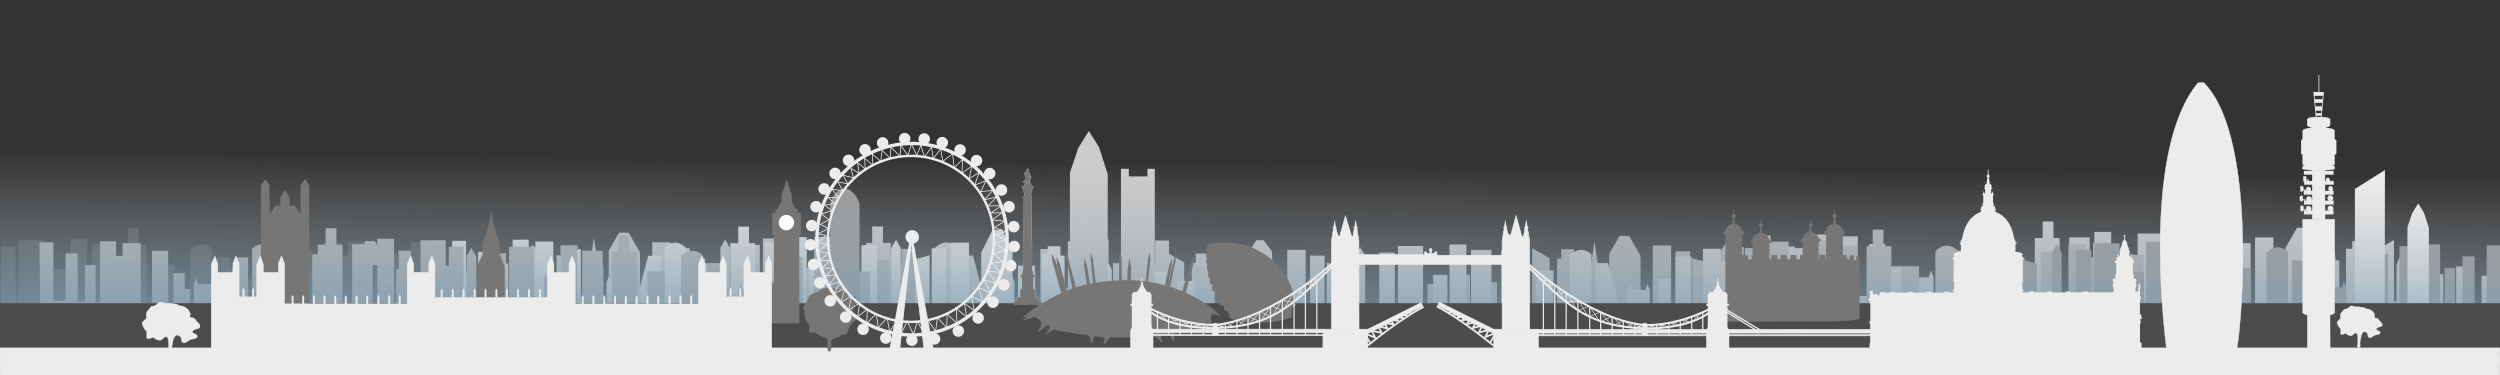 <?xml version="1.0" encoding="utf-8"?>
<svg version="1.0" viewBox="0 0 1000 150" xmlns="http://www.w3.org/2000/svg">
  <rect x="0" y="0" width="1000" height="150" fill="#333333" stroke="none"/>
  <defs>
    <linearGradient id="b" x1="-1341.4" x2="-1340" y1="1057.3" y2="919.76" gradientTransform="translate(1307.6 -473.68) scale(.586)" gradientUnits="userSpaceOnUse">
      <stop offset="0" style="stop-color:#6c94b1"/>
      <stop offset="1" style="stop-color:#b3b3b3;stop-opacity:0"/>
    </linearGradient>
    <filter id="a" width="1.582" height="1.582" x="-.291" y="-.291" color-interpolation-filters="sRGB">
      <feGaussianBlur stdDeviation="12.727"/>
    </filter>
  </defs>
  <!-- <path d="M-1802 683.59a52.5 52.5 0 1 1-105 0 52.5 52.5 0 1 1 105 0z" style="filter:url(#a);fill:#fee872" transform="translate(2433.2 -600.77)"/> -->
  <path d="m999.62 127.09-.147-16.781h-6.842v15.966h-3.733v-19.699h-6.428v14.722h-5.183v-11.612h-5.599v10.99h-5.184v-14.722s-4.354-11.612-7.88 0v14.722h-1.036V96.001l-6.973 4.026v21.997h-2.98v-21.876h-1.659v-3.733h-5.08v3.11h-2.488v21.98h-2.696V104.19l-1.451-.104-1.555-10.886-1.66 10.99h-2.073v17.314l-2.177-.207V98.282l-4.172-7.227-3.811.073-4.54 7.864v22.928h-4.895V94.964h-7.36v26.852h-1.763V97.245h-5.806v23.535h-.83v-20.735l-5.444 1.459v19.38h-6.064V97.142l-1.91-3.309-1.985 3.438v23.301h-5.643v-24.57h-6.22v24.156h-1.245V93.41h-10.056v26.23h-4.043v-14.722h-5.702v13.996h-.83V92.786h-6.739v26.334h-1.866V94.963h-8.19v24.571h-3.836V95.191h-2.44v-6.598h-4.326v6.598h-3.152v24.486h-4.105v-16.422h-6.965v16.495h-6.524V97.244s-3.813-4.692-8.651-.513c.073 2.273 0 23.24 0 23.24h-1.613v-19.722h-4.985l-5.038 18.802h-2.586v-8.098l-1.1-2.713-.953 2.713h-5.425l-.623-2.465-.962 2.455v8.037h-3.657v-12.426h-4.545v12.17h-2.09V97.611h-6.45v20.82h-4.546V94.532h-7.184v5.132h-2.64v-5.865h-6.45v24.486h-1.76V103.33h-4.252v14.515h-2.933V98.638h-4.838v18.914h-4.839V94.24h-5.571l.293 32.697 296.68.153z" style="fill-rule:evenodd;fill:#ccc"/>
  <path d="m570.86 130.35.147-16.781h6.842v15.966h3.733v-19.699h6.428v14.722h5.184v-11.612h5.598v10.99h5.184v-14.722s4.354-11.612 7.88 0v14.722h1.036V99.261l6.973 4.026v21.997h2.98v-21.876h1.659v-3.733h5.08v3.11h2.488v21.98h2.696V107.45l1.451-.103 1.555-10.886 1.66 10.99h2.073v17.314l2.177-.208v-23.016l4.172-7.226 3.811.073 4.54 7.864v22.928h4.895V98.224h7.36v26.852h1.763v-24.571h5.806v23.535h.83v-20.735l5.444 1.459v19.38h6.064v-23.742l1.91-3.309 1.985 3.438v23.301h5.643v-24.57h6.22v24.156h1.245V96.67h10.056v26.23h4.043v-14.722h5.702v13.996h.83V96.046h6.739v26.334h1.866V98.223h8.19v24.571h3.837V98.451h2.44v-6.598h4.325v6.598h3.152v24.486h4.105v-16.422h6.965v16.495h6.524v-22.506s3.813-4.692 8.651-.513c-.073 2.273 0 23.24 0 23.24h1.613v-19.722h4.985l5.038 18.802h2.586v-8.098l1.1-2.713.953 2.713h5.425l.623-2.465.962 2.455v8.037h3.657v-12.426h4.545v12.17h2.09v-21.113h6.45v20.82h4.546V97.792h7.184v5.132h2.64v-5.865h6.45v24.486h1.76V106.59h4.252v14.516h2.933v-19.207h4.838v18.914h4.839V97.5h5.571l-.293 32.697-296.68.153z" style="fill-rule:evenodd;fill:#b3b3b3"/>
  <path d="m424.66 132.09.147-16.781h6.842v15.966h3.733v-19.699h6.428v14.722h5.183v-11.612h5.599v10.99h5.184v-14.722s4.354-11.612 7.88 0v14.722h1.036v-24.675l6.973 4.026v21.997h2.98v-21.876h1.659v-3.733h5.08v3.11h2.488v21.98h2.696V109.19l1.451-.104 1.556-10.886 1.658 10.99h2.074v17.314l2.177-.207 2.25-25.83 2.86-4.413 2.873.073 3.29 4.364 1.25 26.428h4.895V99.964h7.36v26.852h1.763v-24.571h5.806v23.535h.83v-20.735l5.444 1.459v19.38h6.064v-23.742l1.91-3.309 1.985 3.438v23.301h5.643v-24.571h6.22v24.157h1.245V98.409h10.057v26.23h4.043v-14.722h5.702v13.996h.83V97.786h6.739v26.334h1.866V99.963h8.19v24.571h3.836v-24.343h2.44v-6.598h4.325v6.598h3.153v24.486h4.105v-16.422h6.965v16.495h6.524v-22.506s3.813-4.692 8.651-.513c-.073 2.272 0 23.239 0 23.239h1.613v-19.72h4.985l5.038 18.802h2.586v-8.099l1.1-2.712.953 2.712h5.425l.623-2.465.962 2.456v8.037h3.657v-12.426h4.545v12.17h2.09v-21.113h6.45v20.82h4.546V99.533h7.184v5.132h2.64V98.8h6.45v24.486h1.76V108.33h4.252v14.515h2.933v-19.207h4.838v18.914h4.839V99.24h5.571l-.293 32.696-296.68.153z" style="fill-rule:evenodd;fill:#ccc"/>
  <path d="m170.65 129.07.147-16.781h6.843v15.966h3.732v-19.699h6.428v14.722h5.184v-11.612h5.598v10.99h5.184v-14.722s4.355-11.612 7.88 0v14.722h1.036V97.981l6.973 4.026v21.997h2.98v-21.876h1.659v-3.733h5.08v3.11h2.488v21.98h2.696V106.17l1.451-.104 1.556-10.886 1.659 10.99h2.073v17.314l2.177-.207v-23.016l4.173-7.227 3.81.073 4.54 7.864V123.9h4.895V96.944h7.36v26.852h1.763v-24.57h5.806v23.534h.83v-20.735l5.444 1.46v19.38h6.064V99.121l1.91-3.308 1.985 3.438v23.3h5.643v-24.57h6.22v24.157h1.245v-26.75h10.057v26.23h4.043v-14.721h5.703v13.996h.829V94.767h6.739V121.1h1.866V96.944h8.19v24.57h3.837V97.173h2.44v-6.598h4.325v6.598h3.152v24.486h4.105v-16.422h6.965v16.495h6.525V99.225s3.812-4.692 8.65-.514c-.073 2.273 0 23.24 0 23.24h1.613v-19.722h4.985l5.038 18.802h2.586v-8.098l1.1-2.713.953 2.713h5.425l.623-2.465.962 2.456v8.036h3.657v-12.426h4.545v12.17h2.09V99.591h6.45v20.82h4.546V96.512h7.184v5.132h2.64v-5.865h6.45v24.486h1.76V105.31h4.252v14.515h2.933v-19.207h4.838v18.914h4.839V96.22h5.571l-.293 32.696-296.68.153z" style="fill-rule:evenodd;fill:#ccc"/>
  <path d="m477.83 129.17-.147-16.781h-6.842v15.966h-3.733v-19.699h-6.428v14.722h-5.183v-11.612h-5.6v10.99h-5.183v-14.722s-4.354-11.612-7.88 0v14.722h-1.036V98.081l-6.973 4.026v21.997h-2.98v-21.876h-1.659v-3.733h-5.08v3.11h-2.488v21.98h-2.696V106.27l-1.451-.104-1.555-10.886-1.66 10.99h-2.073v17.314l-2.177-.207v-23.016l-4.172-8.47-3.811.073-4.54 9.107V124h-4.895V97.044h-7.36v26.852h-1.763V99.325h-5.806v23.535h-.83v-20.735l-5.444 1.459v19.38h-6.064V99.222l-1.91-3.308-1.985 3.437v23.301h-5.643v-24.57h-6.22v24.156h-1.245V95.49h-10.057v26.23h-4.043v-14.722h-5.702v13.996h-.83V94.866h-6.739V121.2h-1.866V97.043h-8.19v24.571h-3.836V97.271h-2.44v-6.598h-4.325v6.598h-3.153v24.486h-4.105v-16.422h-6.965v16.495h-6.524V99.324s-3.812-4.691-8.65-.513c.072 2.273 0 23.24 0 23.24h-1.614v-19.722h-4.985l-5.038 18.802h-2.586v-8.098l-1.1-2.713-.953 2.713h-5.425l-.623-2.465-.962 2.456v8.036h-3.657v-12.426h-4.545v12.17h-2.09V99.691h-6.45v20.82h-4.546V96.612h-7.184v5.132h-2.64v-5.865h-6.45v24.486h-1.76V105.41h-4.252v14.516H196.1V100.72h-4.838v18.914h-4.839V96.32h-5.571l.293 32.697 296.68.153z" style="fill-rule:evenodd;fill:#e6e6e6"/>
  <path d="m69.126 132.4.147-16.781h6.842v15.966h3.733v-19.699h6.428v14.722h5.183v-11.612h5.599v10.99h5.184v-14.722s4.354-11.612 7.88 0v14.722h1.036v-24.675l6.973 4.026v21.997h2.98v-21.876h1.659v-3.733h5.08v3.11h2.488v21.98h2.696V109.5l1.451-.104 1.555-10.886 1.66 10.99h2.073v17.314l2.177-.207v-23.016l4.172-7.227 3.811.073 4.54 7.864v22.928h4.895v-26.956h7.36v26.852h1.763v-24.57h5.806v23.534h.83v-20.735l5.444 1.459v19.38h6.064v-23.742l1.91-3.308 1.985 3.438v23.3h5.643v-24.57h6.22v24.157h1.245v-26.75h10.057v26.23h4.043v-14.721h5.702v13.996h.83V98.097h6.739v26.334h1.866v-24.157h8.19v24.57h3.836v-24.342h2.44v-6.598h4.325v6.598h3.153v24.486h4.105v-16.422h6.965v16.495h6.524v-22.506s3.812-4.692 8.651-.514c-.074 2.273 0 23.24 0 23.24h1.613v-19.722h4.985l5.038 18.802h2.586v-8.098l1.1-2.713.953 2.713h5.425l.623-2.465.962 2.456v8.036h3.656v-12.426h4.546v12.17h2.09v-21.113h6.45v20.82h4.546V99.842h7.184v5.132h2.64V99.11h6.45v24.486h1.76V108.64h4.252v14.515h2.932v-19.207h4.839v18.914h4.838V99.55h5.572l-.293 32.696-296.68.154z" style="fill-rule:evenodd;fill:#b3b3b3"/>
  <path d="M.324 98.673h5.89v24.157H7.46V96.081h10.057v26.23h4.043v-14.722h5.702v13.996h.83V95.458h6.739v26.334h1.866V97.635h8.19v24.571h3.836V97.863h2.44v-6.598h4.325v6.598h3.153v24.486h4.105v-16.422h6.965v16.495h6.524V99.916s3.813-4.692 8.651-.513c-.073 2.272 0 23.239 0 23.239h1.613V102.92h4.985l5.038 18.802h2.586v-8.099l1.1-2.712.953 2.712h5.425l.623-2.465.962 2.456v8.037h3.657v-12.426h4.545v12.17h2.09v-21.113h6.45v20.82h4.546v-23.9h7.184v5.133h2.64V96.47h6.45v24.486h1.76v-14.955h4.252v14.515h2.933V101.31h4.838v18.914h4.839V96.91h5.571l-.293 32.696-169.31.087" style="fill-rule:evenodd;fill:#4d4d4d"/>
  <path d="M185.41 98.706h-5.89v24.157h-1.244V96.114h-10.057v26.23h-4.044v-14.722h-5.702v13.996h-.83V95.491h-6.738v26.334h-1.866V97.668h-8.191v24.571h-3.836V97.896h-2.44v-6.598h-4.325v6.598h-3.152v24.486h-4.106V105.96h-6.964v16.495H109.5V99.949s-3.812-4.692-8.65-.513c.073 2.272 0 23.239 0 23.239h-1.613v-19.721h-4.985l-5.038 18.802h-2.587v-8.099l-1.1-2.712-.952 2.712H79.15l-.624-2.465-.962 2.456v8.037h-3.656v-12.426h-4.545v12.17h-2.09v-21.113h-6.451v20.82h-4.545V97.237h-7.185v5.132h-2.639v-5.865h-6.451v24.486h-1.76v-14.955H33.99v14.516h-2.932v-19.207h-4.839v18.914h-4.838V96.945h-5.572l.293 32.697 169.31.087" style="fill-rule:evenodd;fill:#b3b3b3"/>
  <path d="M791.83 125.84h1.683V98.884h7.361v26.852h1.763v-24.571h5.806V124.7h.83v-20.735l5.444 1.459v19.38h6.063v-23.742l1.91-3.309 1.985 3.438v23.301h5.644v-24.57h6.22v24.156h1.244V97.33h10.056v26.23h4.044v-14.722h5.702v13.996h.83V96.706h6.739v26.334h1.866V98.883h8.19v24.571h3.836V99.111h2.44v-6.598h4.325v6.598h3.153v24.486h4.105v-16.422h6.965v16.495h6.524v-22.506s3.812-4.691 8.65-.513c-.072 2.273 0 23.24 0 23.24h1.614v-19.722h4.985l5.038 18.802h2.586v-8.098l1.1-2.713.953 2.713h5.425l.623-2.465.962 2.456v8.036h3.657v-12.426h4.545v12.17h2.09v-21.113h6.45v20.82h4.546V98.452h7.184v5.132h2.64V97.72h6.45v24.486h1.76V107.25h4.252v14.516h2.933V102.56h4.838v18.914h4.839V98.16h5.571l-.293 32.697-208.12.108M332.05 121.5V81.844c0-1.857 2.54-6.33 5.733-6.408 3.344-.082 5.962 4.66 6.032 6.408.007.18 0 39.418 0 39.418l-11.765.238z" style="fill-rule:evenodd;fill:#999"/>
  <path d="m439.62 58.911 3.462 10.78v53.111l-15.118.145v-53.85l3.333-9.88 4.236-6.858 4.087 6.552zM448.38 114.46V67.531h3.148v3.018h7.448v-3.034h2.942v46.928l-13.538.017z" style="fill-rule:evenodd;fill:#ccc"/>
  <path d="m953.89 121.45.088-53.422-12.009 7.534v45.887h11.921z" style="fill-rule:evenodd;fill:#ececec"/>
  <path d="m969.59 85.094 1.964 6.116v30.132l-8.577.082v-30.55l1.891-5.606 2.403-3.89 2.319 3.717z" style="fill-rule:evenodd;fill:#f2f2f2"/>
  <path d="M.025 46.611h999.99v99.824H.025z" style="fill:url(#b)"/>
  <path d="M.012 121.28h999.97v20.859H.012z" style="fill: rgb(77, 76, 76);"/>
  <path d="M.013 139.04h999.96V150H.013z" style="fill: rgb(237, 236, 236);"/>
  <path d="m66.506 121.3.956-.071 3.14.441c.55.156.835.51 1.366.675l1.23.147c.408.107 1.578.89 1.883 1.2.323.327.957 1.426 1.035 1.882.01.447-.302.936 0 1.284.345.325.883.115 1.44.417.503.274.67.745 1.02 1.162.537.643 1.473 1.212 1.415 2.187-.073 1.251-2.482.691-2.947 1.92-.398 1.052 2.23.892 1.802 2.173-.327.975-1.773.785-2.508 1.064l-1.775 1.015c-.418.187-.88.544-1.341.271-.811-.483-.624-1.496-.79-1.932-.15-.396-.514-.682-.873-.885-.27-.152-.631-.313-.938-.18-.533.228-1.255 1.26-1.328 1.844l-.686 3.499c-.105.487.085 1.06.084 1.593 0 .297.029.702-.14.953-.489.144-.758.245-1.317-.142-.284-.606.052-.89.135-1.58.027-.831.123-2.16.087-3.055l-.113-.956-.127-.683a1.868 1.868 0 0 0-.176-.401c-.818-1.309-1.942.532-2.458.808-.256.137-.526.138-.807.116-.411-.033-1.016-.135-1.366-.35-.358-.22-.709-.663-1.092-.745-.615-.132-2.383 1.325-2.648-.113-.028-.137-.009-.27 0-.407.048-.668.15-1.42-.161-2.043-.413-.826-.59-.283-1.333-2.054-.104-.249-.27-.552-.298-.82-.108-1.036 1.359-1.556 1.627-2.197.204-.392.016-.69 0-1.08-.067-.408.139-1.26.314-1.627.214-.454.57-.6.889-.992.311-.384.458-.899.94-1.104.424-.18.896 0 1.489-.353.616-.368.832-.84 1.639-1.268 1.014-.236 1.92.33 2.731.387z" style="stroke-width: 0.137; fill: rgb(237, 236, 236); stroke: rgb(237, 236, 236);"/>
  <path d="M335.75 115.99c.804.081 1.248-.364 2 .267.353.297.885.937 1.068 1.363.213.496.252 1.316.781 1.63.725.43 1.09-.983 2.016-.702.676.207.661 1.048.65 1.615-.035 1.818-1.24 3.274-1.084 4.449.137 1.036 1.6 1.203 1.525 2.544-.048.84-.818.892-1.695 1.766-1 1-1.363 1.919-1.9 3.165-.164.383-.37 1.258-.614 1.495-.485.472-1.168.002-1.787.22-.469.163-.694.576-1.133.84-.827.496-2.643.652-3.137 1.596-.157.372-.027 1.99 0 2.527-.029.413.003 1.175-.234 1.518-.105.154-.241.253-.432.253-.72 0-.635-1.142-.635-1.612v-2.226c-.033-1.741-1.004-1.577-2.225-2.1l-1.431-.741c-.519-.275-1.077-.77-1.59-.906-.64-.172-1.708.101-2.068-.345-.433-.536.185-1.945-.117-2.744-.25-.67-.94-1.093-1.287-1.75-.188-.354-.631-1.83-.633-2.225l.148-1.272c-.068-.614-.585-1.01-.582-1.59.005-.686.64-.91 1.157-1.907.445-.859.83-2.145 1.507-2.829 1.03-1.04 1.945-.973 2.988-1.416.493-.209 1.345-.996 2.544-1.468.484-.19 1.07-.187 1.59-.262 1.67-.197 3.739.762 4.61.847z" style="stroke-width: 0.159; fill: rgb(120, 117, 117); stroke: rgb(120, 117, 117);"/>
  <path d="m942.38 122.73.748-.056 2.458.346c.43.121.652.4 1.068.527l.962.116c.32.083 1.235.696 1.473.938.253.256.75 1.117.81 1.473.007.35-.236.732 0 1.005.27.254.692.09 1.126.326.395.215.525.583.799.91.42.502 1.153.948 1.108 1.71-.058.98-1.943.542-2.306 1.502-.312.824 1.745.699 1.41 1.701-.256.763-1.388.615-1.963.833l-1.389.794c-.327.146-.689.426-1.049.212-.635-.378-.488-1.17-.618-1.512-.117-.31-.402-.533-.684-.692-.21-.119-.493-.245-.734-.141-.416.178-.98.986-1.038 1.443l-.537 2.737c-.082.382.067.83.066 1.247 0 .233.022.55-.11.746-.382.112-.593.191-1.03-.111-.223-.475.04-.697.105-1.236.022-.651.096-1.691.069-2.391l-.089-.748-.1-.534a1.458 1.458 0 0 0-.137-.314c-.64-1.024-1.52.416-1.924.632-.2.107-.41.108-.631.091-.322-.026-.795-.106-1.069-.275-.28-.172-.554-.518-.854-.582-.481-.104-1.865 1.037-2.072-.089-.022-.107-.006-.211 0-.318.037-.523.117-1.11-.126-1.599-.323-.646-.462-.22-1.043-1.607-.082-.194-.21-.431-.233-.64-.085-.812 1.063-1.219 1.272-1.72.16-.307.013-.54 0-.845-.052-.32.11-.986.246-1.273.168-.356.447-.47.696-.777.243-.3.359-.703.736-.863.331-.141.701-.001 1.165-.277.482-.287.65-.657 1.282-.992.794-.184 1.502.258 2.137.303z" style="stroke-width: 0.107; stroke: rgb(237, 236, 236); fill: rgb(237, 236, 236);"/>
  <path d="m923.51 127.56-.044-14.126s1.208-.161 1.853-.913V75.097h-12.783v37.423c.644.752 1.852.913 1.852.913v13.933c2.113 1.833 7.007 1.384 9.122.193z" style="fill-rule: evenodd; stroke-width: 0.13px; fill: rgb(237, 236, 236); stroke: rgb(237, 236, 236);" transform="translate(8.541 12.582)"/>
  <path d="m916.39 75.118-.04-19.625h5.087l.014 19.62-5.061.005z" style="fill-rule: evenodd; stroke-width: 0.13px; fill: rgb(237, 236, 236); stroke: rgb(237, 236, 236);" transform="translate(8.541 12.582)"/>
  <path d="M913.07 71.724v1.386h11.732v-1.405l-11.732.019zM913.12 67.775v1.386h11.732v-1.405l-11.732.019zM913.05 63.827v1.386h11.732v-1.405l-11.732.019zM913.16 59.859v1.386h11.732V59.84l-11.732.019zM913.07 55.835v1.386h11.732v-1.405l-11.732.019zM921.53 55.471s3.19-.114 3.797-.532l-.02-1.006s-.19-.19-.759-.284c-.057.019-.038-.247-.038-.247h.532l.247-.247v-4.024h.341s.213-.117.287-.311V43.59s-.282-.329-.651-.443c.02-.02 0-3.564 0-3.564-.405-.662-2.228-.903-3.45-1.067l.007-.275s1.06-.074 1.248-.302c.02 0 .39-.329.41-.463.013-.027 0-2.45 0-2.45-.143-.247-1.236-.678-2.235-.745l-4.652.004c-1 .067-2.092.498-2.235.745 0 0-.013 2.422 0 2.45.02.134.39.462.41.462.188.229 1.248.303 1.248.303l.007.275c-1.222.163-3.046.404-3.45 1.067 0 0-.02 3.544 0 3.564-.369.114-.65.443-.65.443v5.228c.073.195.286.311.286.311h.341v4.024l.247.247h.532s.019.266-.038.247c-.57.095-.76.285-.76.285l-.019 1.006c.608.418 3.797.531 3.797.531l5.22-.003z" style="fill-rule: evenodd; stroke-width: 0.13px; fill: rgb(237, 236, 236); stroke: rgb(237, 236, 236);" transform="translate(8.541 12.582)"/>
  <path d="M913.43 71.696v-.268h-.698l-.12.402-.806.014-.161-.752v-.779l.147-.51.82-.027.2.269v1.14l.913.028.014.443-.309.04zM913.2 67.707v-.268h-.698l-.12.402-.806.014-.161-.752v-.779l.147-.51.82-.027.2.269v1.14l.913.028.014.443-.309.04zM913.36 63.817v-.268h-.698l-.12.402-.806.014-.161-.752v-.779l.147-.51.82-.027.2.269v1.14l.913.028.014.443-.309.04zM914.55 59.834v-.268h-.698l-.12.402-.806.014-.161-.752v-.779l.147-.51.82-.027.2.269v1.14l.913.028.014.443-.309.04zM924.01 65.669h-.966s-1.168.846-.04 2.014c.026-.04 1.261.053 1.261.053s1.074-1.248-.255-2.067zM924.08 69.779h-.966s-1.168.846-.04 2.014c.026-.04 1.261.053 1.261.053s1.074-1.248-.255-2.067z" style="fill-rule: evenodd; stroke-width: 0.13px; fill: rgb(237, 236, 236); stroke: rgb(237, 236, 236);" transform="translate(8.541 12.582)"/>
  <path d="M924.06 61.913h-.777s-.94.851-.033 2.026c.022-.04 1.015.054 1.015.054s.864-1.256-.205-2.08z" style="fill-rule: evenodd; stroke-width: 0.117px; fill: rgb(237, 236, 236); stroke: rgb(237, 236, 236);" transform="translate(8.541 12.582)"/>
  <path d="M922.91 58.588h-.695s-.84.854-.03 2.032c.02-.04.908.054.908.054s.773-1.26-.183-2.086z" style="fill-rule: evenodd; stroke-width: 0.11px; fill: rgb(237, 236, 236); stroke: rgb(237, 236, 236);" transform="translate(8.541 12.582)"/>
  <path d="M915.24 62.239h-.851s-1.029.849-.036 2.021c.024-.04 1.112.054 1.112.054s.945-1.253-.225-2.075z" style="fill-rule: evenodd; stroke-width: 0.122px; fill: rgb(237, 236, 236); stroke: rgb(237, 236, 236);" transform="translate(8.541 12.582)"/>
  <path d="M915.51 66.061h-.965s-1.165.906-.04 2.157c.027-.043 1.26.058 1.26.058s1.071-1.338-.255-2.215z" style="fill-rule: evenodd; stroke-width: 0.134px; fill: rgb(237, 236, 236); stroke: rgb(237, 236, 236);" transform="translate(8.541 12.582)"/>
  <path d="M915.32 69.91h-.917s-1.108.847-.038 2.017c.025-.04 1.197.053 1.197.053s1.019-1.25-.242-2.07z" style="fill-rule: evenodd; stroke-width: 0.126px; fill: rgb(237, 236, 236); stroke: rgb(237, 236, 236);" transform="translate(8.541 12.582)"/>
  <path d="m917.09 24.305 3.692.05-.12 1.36h-3.599l.027-1.41z" style="fill-rule: evenodd; stroke-width: 0.143px; fill: rgb(237, 236, 236); stroke: rgb(237, 236, 236);" transform="translate(8.541 12.582)"/>
  <path d="M920.52 27.132h-3.07l.002 1.365h3.044l.024-1.365z" style="fill-rule: evenodd; stroke-width: 0.187px; stroke: rgb(237, 236, 236); fill: rgb(237, 236, 236);" transform="translate(8.541 12.582)"/>
  <path d="M917.64 30.052h2.586v1.499h-2.579l-.007-1.499z" style="fill-rule: evenodd; stroke-width: 0.201px; stroke: rgb(237, 236, 236); fill: rgb(237, 236, 236);" transform="translate(8.541 12.582)"/>
  <path d="M918.02 32.736h1.863v.829h-1.876l.013-.829z" style="fill-rule: evenodd; stroke-width: 0.2px; fill: rgb(237, 236, 236); stroke: rgb(237, 236, 236);" transform="translate(8.541 12.582)"/>
  <path d="m917.9 34.355-.883-9.985 3.816.057-.892 9.938-2.041-.01z" style="stroke-width: 0.324; fill: none; stroke: rgb(237, 236, 236);" transform="translate(8.541 12.582)"/>
  <path d="M919.02 24.237v-6.853" style="stroke-width: 0.311; fill: none; stroke: rgb(237, 236, 236);" transform="translate(8.541 12.582)"/>
  <path d="M894.59 139.64c-.166.595-.893 1.43-.957 1.48-5.033 4.001-18.34 4.676-25.574-.495-.285-.205-1.568-1.823-1.568-1.866-1.3-11.123-9.132-79.204 12.66-105.56-.157-.156 2.349-.156 2.349-.156 22.97 23.147 14.207 106.47 13.09 106.6z" style="fill-rule: evenodd; stroke-width: 0.164; fill: rgb(237, 236, 236); stroke: rgb(237, 236, 236);"/>
  <path d="M747.83 139.68v-2.31l.257-.256-.013-7.506s-.372-.462-.295-.54c-.026-.09-.026-.577-.026-.577h.372v-7.006l-.346-.243v-.218l.346.012-.346-.41v-.385l-.455-.263v-.34l.429-.295v-.45l.295-.205v-1.642h-.27l-.148-.258v-.243l.158-.157h1.35v1.21h.27v.205h.552v-.205h.757v.256h.436v.244h.372v.154l.265.07v-.904l.21-.385.18-.18h1.809v.206h2.117v-.27h1.989v.257h5.184v-.308h1.963v.308h5.248v-.347h1.924v.347h5.056v-.334h2.297v.295h1.835v-.282h-.283v-.5h-.205v-.424h.565v-3.24h-.372v-.917h.166v-7.705l-.449-.45v-.39l.59-.225v-1.007l-.162-.044v-.258l.714-.449 1.052-.314h1.13v-2.926l-.431-.331v-.544h.443v-.177h.187l-.035-.134h-.146l-.174-.174v-.2l.492-.284v-.645h.217c.354-2.983 2.123-8.739 7.428-10.611v-.41h.23v-.253s-.411.043-.469-.235c0-.073-.022-.305.244-.412l.161-.012v-.866h.135v-.468h.16v.423h.34V81.8h-.186v-.449h.36v-3.26l-.398-.32v-.256h.433v-1.022l.408.408v.499h.318v-1.851h-.417v-.327h.236v-.998s.535-.844.861-.844v-.308l-.28-.145v-.145h.308v-.785h.237s-.202-.138-.224-.27l-.006-.3s.083-.148.18-.155c.108-.007.128-.006.128-.006v-.167c-.926-.454-.199-1.32-.006-1.23l.025-1.6.155-.865.155.866.025 1.6c.193-.09.92.775-.006 1.229v.167s.02-.001.129.006c.096.007.18.154.18.154l-.007.302c-.022.131-.224.27-.224.27h.237v.784h.309v.145l-.281.145v.308c.326 0 .862.844.862.844v.998h.236v.327h-.418v1.85h.318V76.9l.408-.408v1.022h.433v.256l-.398.32v3.26h.36v.45h-.186v.743h.34v-.423h.16v.468h.135v.866l.162.012c.265.107.243.34.243.412-.058.278-.469.235-.469.235v.254h.23v.409c5.305 1.873 7.074 7.628 7.428 10.61h.217v.646l.492.284v.2l-.174.174h-.145l-.036.134h.187V97h.443v.544l-.43.331v2.926h1.129l1.052.314.714.45v.257l-.162.044v1.007l.59.224v.392l-.45.449v7.705h.168v.917h-.372v3.24h.564v.424h-.205v.5h-.283v.201h2.555v-.373h2.296v.373h5.089v-.325h1.97v.364h5.29v-.354h2.01v.334h4.66v-.32h2.53v.297h10.12v-1.853l-.297-.223-.014-1.197.305-.136v-.46h-.298v-1.542h.9v-.609l.443.007-.278-.373-.143-.172-.02-.383.322.008v-.487h.142v-4.14l-.243-.14-.364-.177v-.59h.607v-.899h.176v-.629H847.121v-.78h-.181v-.268h.182v-.335h.287v.325h.162v.278h-.162v.45h.23l.267-.431v-1.359h-.2v-.444h.305v-.455h.23v-.316h-.22v-.344h.2v-.325h.154l-.033-.123h.195l-.017-.588.284-.385v-.75l.518-.842h.105s.048-.46.278-.498l.017-.336c-.203-.027-.295-.395-.011-.517.002 0-.01-.31-.007-.311-.33-.103-.331-.645.12-.66.452.015.45.558.121.66.002.002-.009.313-.007.312.284.122.192.49-.011.517l.017.336c.23.038.278.497.278.497h.105l.518.842v.75l.284.386-.017.587h.195l-.033.124h.153v.325h.201v.344h-.22v.316h.23v.455h.306v.444h-.201v1.359l.268.43h.23v-.45h-.163v-.277h.162v-.325h.287v.335h.182v.267h-.182v.781H852.97v.63h.176v.899h.607v.589l-.364.177-.243.14v4.14h.142v.487l.321-.008-.019.383-.143.172-.278.373.443-.007v.609h.9v1.542h-.298v.46l.305.135-.014 1.198-.297.223v1.495h1.218v-.347s-.22-.19-.2-.334l.004-.589s.048-.196.153-.248c-.014-.015 0-1.287 0-1.287l.139-.134s-.072-.262.164-.272c-.013 0 .249-.008.166.311 0-.005.24.138.24.138v.344h-.101v.149h.162l-.005 1.181h-.153v2.954l.298.19v1.007h-.149v.589h-.162v5.547h.474v.913h.318v.616h-.156v.277h-.474v.906h.183v.65h-.176v.568h-.162v7.103h.311v.29h.17v.17h.155v2.414l-108.79.01z" style="fill-rule: evenodd; stroke-width: 0.015; fill: rgb(237, 236, 236); stroke: rgb(237, 236, 236);"/>
  <g style="fill:#1a1a1a">
    <path d="M116.96 163.49a5.537 2.244 0 1 1-11.073 0 5.537 2.244 0 1 1 11.073 0z" style="fill: rgb(120, 117, 117);" transform="matrix(.138 0 0 .287 688.98 43.09)"/>
    <path d="m90.91 173.99.565-23.94.901 23.899-1.466.041z" style="fill-rule: evenodd; stroke-width: 2.442; fill: rgb(26, 26, 26); stroke: rgb(120, 117, 117);" transform="translate(696.459 74.738) scale(.086)"/>
    <path d="M94.969 184.77c-.998 4.07 1.655 29.059 2.03 29.155 30.648 7.812 34.767 34.795 34.767 34.795l8.313.072-.01 15.229h-8.734l-.484 115.8-77.612-.143.158-114.8h-8.34l-.008-16.206 7.917-.071s1.954-28.64 32.588-33.794c.381-.064 4.09-25.335 3.091-29.405l6.323-.632z" style="fill-rule: evenodd; fill: rgb(120, 117, 117);" transform="translate(696.459 74.738) scale(.086)"/>
  </g>
  <path d="M116.96 163.49a5.537 2.244 0 1 1-11.073 0 5.537 2.244 0 1 1 11.073 0z" style="stroke-width: 0.884; fill: rgb(120, 117, 117); stroke: rgb(120, 117, 117);" transform="matrix(.138 0 0 .287 678.13 39.488)"/>
  <path d="m90.91 173.99.565-23.94.901 23.899-1.466.041z" style="fill-rule: evenodd; stroke-width: 2.442; fill: rgb(120, 117, 117); stroke: rgb(120, 117, 117);" transform="translate(685.609 71.136) scale(.086)"/>
  <path d="M94.969 184.77c-.998 4.07 1.655 29.059 2.03 29.155 30.648 7.812 34.767 34.795 34.767 34.795l8.313.072-.01 15.229h-8.734l-.484 115.8-77.612-.143.158-114.8h-8.34l-.008-16.206 7.917-.071s1.954-28.64 32.588-33.794c.381-.064 4.09-25.335 3.091-29.405l6.323-.632z" style="fill-rule: evenodd; stroke-width: 0.828px; fill: rgb(120, 117, 117); stroke: rgb(120, 117, 117);" transform="translate(685.609 71.136) scale(.086)"/>
  <path d="M116.96 163.49a5.537 2.244 0 1 1-11.073 0 5.537 2.244 0 1 1 11.073 0z" style="stroke-width: 0.884; stroke: rgb(120, 117, 117); fill: rgb(120, 117, 117);" transform="matrix(.138 0 0 .287 718.419 39.442)"/>
  <path d="m723.36 73.032.048-2.047.077 2.043-.125.004z" style="fill-rule: evenodd; stroke-width: 0.209; fill: rgb(0, 0, 0); stroke: rgb(120, 117, 117);" transform="translate(10.309 12.936)"/>
  <g style="fill:#1a1a1a">
    <path d="M116.96 163.49a5.537 2.244 0 1 1-11.073 0 5.537 2.244 0 1 1 11.073 0z" style="fill: rgb(120, 117, 117);" transform="matrix(.133 0 0 .264 709.487 46.695)"/>
    <path d="m90.91 173.99.565-23.94.901 23.899-1.466.041z" style="fill-rule: evenodd; stroke-width: 2.322; fill: rgb(26, 26, 26); stroke: rgb(120, 117, 117);" transform="matrix(.082 0 0 .079 716.689 75.764)"/>
    <path d="M94.969 184.77c-.998 4.07 1.655 29.059 2.03 29.155 30.648 7.812 34.767 34.795 34.767 34.795l8.313.072-.01 15.229h-8.734l-.484 115.8-77.612-.143.158-114.8h-8.34l-.008-16.206 7.917-.071s1.954-28.64 32.588-33.794c.381-.064 4.09-25.335 3.091-29.405l6.323-.632z" style="fill-rule: evenodd; fill: rgb(120, 117, 117);" transform="matrix(.082 0 0 .079 716.689 75.764)"/>
  </g>
  <path d="M723.73 74.06c-.085.348.141 2.485.173 2.493 2.621.668 2.973 2.975 2.973 2.975l.711.006v1.303h-.747l-.042 9.902-6.636-.012.013-9.817h-.713v-1.386l.676-.006s.167-2.449 2.787-2.89c.033-.005.35-2.166.264-2.514l.54-.054z" style="fill-rule: evenodd; stroke-width: 0.071px; fill: rgb(120, 117, 117); stroke: rgb(120, 117, 117);" transform="translate(10.309 12.936)"/>
  <path d="M733.5 91.057s.003-1.433.001-1.428c-.187-.13-1.23-.21-1.23-.21v1.78l-1.102-.14-.015-1.682a10.764 10.764 0 0 0-1.596-.164l.012 1.616-1.187-.14v-1.517c-.876-.026-1.507-.033-1.507-.033l.021 1.511-1.72-.009h-1.528v-1.605h-2.374l.022 1.623-1.506-.006v-1.605l-2.336.007-.005 1.622-1.516-.008v-1.605h-2.374l.01 1.628-1.496-.01v-1.605H709.7l.02 1.62-1.506-.001V89.09h-2.374l.022 1.625-1.506-.004v-1.605h-2.374l.01 1.62-1.495-.001V89.12h-2.374l.016 1.624-1.5-.005v-1.605h-2.374l.022 1.623-1.506-.007v-1.604h-2.374v1.594h-1.512v-1.554h-9.043l.074 26.488c-.08.016 43.942-.14 44.022-.141 0 0 9.023-.128 9.537-1.228.03-.48.015-23.217.014-23.25z" style="fill-rule: evenodd; stroke-width: 0.07px; stroke: rgb(120, 117, 117); fill: rgb(120, 117, 117);" transform="translate(10.309 12.936)"/>
  <path d="m676.97 120.74-.01-2.864s-.563-.095-.53-.307c.03-.212.35-.058.445-.318.304-.834-.149-1.443-.96-1.456-.897.003-1.297.628-.992 1.462.094.26.413.106.445.318.032.212-.53.307-.53.307l-.027 2.71v.16l2.159-.012z" style="fill-rule:evenodd;stroke:#000;stroke-width:.24px;fill:#000" transform="translate(10.309 12.936)"/>
  <path d="M516.67 126.67c-2.216 2.256-20.387 3.88-24.773.287.027.013-.86-2.46-.86-2.46s-1.286-.214-1.38-.51c.001.063-.195-1.78-.195-1.78s-1.634-.099-1.836-.323c-.006.01-.209-3.168-.209-3.168s-1.147-.052-1.312-.295c-.013.04-.013-1.859-.013-1.859.017.011-.892.096-1.195-.228-.025.002-.06-2.624-.06-2.624s-.65.069-.893-.189c-.012-.119-.032-2.54-.032-2.54-.79-.052-.683-.375-.683-.375l.083-2.324c-.25-.04-.6-.326-.56-.45l.142-2.333c-.375-.171-.428-.572-.428-.645l.236-2.129s-.021.043-.236-.117c-.095-.083.18-1.754.292-1.826.386-.483.017.098-.216-.608-.026-.155.325-2.316.756-2.52.214-.06 3.252-.61 4.902-.648-.049.02 3.852 0 3.852 0s6.541.711 9.375 2.246c-.213-.152 4.678 2.539 5.415 3.05-.02-.018 5.765 4.503 7.522 8.013-.055-.107 2.168 3.94 2.553 5.547-.017-.083.718 1.94 1.108 3.775.243 1.146.336 1.85.429 2.55.055.053-1.537.95-1.723.837l-.027 2.505v.248l-.034.893z" style="fill-rule: evenodd; fill: rgb(120, 117, 117);"/>
  <g style="fill:#0d0d0d">
    <path d="M453.49 123.69s-16.951.585-17.716.09c-.09.045-1.553 1.44-2.161 2.679.022-.068-.765-.09-.765-.09s.597-1.74.453-2.249c-.047.064-2.897-.589-3.74-.684.063.031-.796.127-1.114 2.626.015-.096-.733-.016-.733-.016s0-2.5-.827-2.85c-.032-.015-10.26-1.511-13.773-2.291 0 0-2.416 1.002-3.18 1.957l-.382-.159s2.022-2.228 1.942-2.945c-.048-.015.07-.683-1.13-.542-.017.011-2.887 1.953-3.258 2.459l-.315-.242s1.767-3.022 1.069-3.72c-.022-.022-1.667-2.061-2.685-1.886.063-.048-4.346 1.369-4.346 1.369l-.032-.263s2.03-1.218 1.966-1.297c0 0-2.174.479-2.185.659-.034-.158-.045-.203-.045-.203l3.568-3.027c.337-.316 4.901-3.562 11.585-6.665.66-.307 9.41-5.248 26.338-5.313-.096 0 18.917-1.056 35.26 12 0 0 1.283 1.396 2.34 2.296.046.135-.157.068-.157.068s-2.881-1.419-3.399-.45c-.022 0-.675 1.53-.067 2.7.607 1.171 1.823 2.882 1.823 2.882l-.158.09s-2.588-2.881-3.804-2.544c.113.045-1.306.203 1.913 3.377.023 0-.202.203-.202.203s-2.904-2.32-4.03-2.162c-.945.226-10.062 2.68-10.062 2.68s-.788 1.733-.315 2.97c-.09.023-.473.158-.473.158s-1.193-2.52-1.598-2.52c-.878.09-3.399.72-3.399.72s.428 1.823.81 2.296c-.54.022-.54.045-.54.045s-2.116-2.207-2.476-2.207z" style="fill-rule: evenodd; fill: rgb(120, 117, 117);" transform="translate(8.541 10.991)"/>
    <path d="m415.98 106.43-3.647-13.327-.135-2.611 1.306 2.521 3.917 12.606-1.441.81z" style="fill-rule: evenodd; fill: rgb(120, 117, 117);" transform="translate(8.541 10.991)"/>
    <path d="m414.27 95.083-.27-3.557 1.305 2.837 2.972 11.3-.946.316-3.061-10.895zM420.44 104.31l-2.386-11.751-.225-2.701.99 2.566 2.972 11.526-1.351.36zM426.25 102.98l-1.126-7.496.045-3.422 1.126 3.287 1.17 7.609-1.215.022zM428.71 102.3l-1.019-9.774.096-2.77.828 3.089 1.177 9.423-1.082.032zM439.08 101.52l.105-9.342.35-2.706.541 2.61.128 9.424-1.124.014zM442.37 101.16l.16-5.125.763-3.757.637 3.98-.127 5.03-1.433-.128zM449.69 101.6l.987-9.01.732-2.801.191 3.215-.955 8.787-.955-.191zM457.43 103.13l1.655-7.672 1.274-3.47-.319 3.852-1.432 7.767-1.178-.477z" style="fill-rule: evenodd; fill: rgb(120, 117, 117);" transform="translate(8.541 10.991)"/>
    <path d="m459.53 103.73 2.197-10.601.19-2.993-1.05 3.12-2.292 10.251.955.223zM464.37 105.45l3.406-11.238 1.274-2.674-.287 3.31-3.024 11.334-1.369-.733z" style="fill-rule: evenodd; fill: rgb(120, 117, 117);" transform="translate(8.541 10.991)"/>
  </g>
  <path d="m478.27 275.92 2.082.047 1.823-10.113.845-3.66-1.192-.087-.112-.774 1.494-.05 1.176-7.345.55-4.032.48 4.125 1.233 7.253 1.194.044.125.835-1.224-.09 3.42 21.077.237 146.09-45.285-.005v-146.1l3.48-21.444-1.082.1.089-.715 1.091-.088 1.083-5.735.677-4.81.387 4.844 1.04 5.449 1.087.077-.045.58-.903.095 1.086 4.35 3.352 10.054 2.078-.016 9.505-33.832 10.229 33.871zM758.39 275.75h2.879l1.823-10.207.845-3.66-1.192-.087-.112-.773 1.494-.051 1.176-7.345.55-4.032.48 4.125 1.233 7.253 1.194.044.125.835-1.224-.09 3.42 21.077.237 146.09-45.285-.005v-146.1l3.48-21.444-1.082.1.088-.715 1.092-.088 1.083-5.735.677-4.81.387 4.844 1.04 5.449 1.087.077-.045.581-.903.094 1.086 4.35 2.868 10.507 2.672.015 9.395-34.317 9.431 34.012z" style="fill-rule: evenodd; stroke-width: 1px; fill: rgb(237, 236, 236); stroke: rgb(237, 236, 236);" transform="translate(424.43 27.495) scale(.243)"/>
  <path d="m726.11 307.05-107.42.032v-2.063s.656-4.156-1.938-3.937c.094-.031-2.343-.375-2.124 3.406l-5.22-.062-.062-3.22s3.563-4.187-1.219-5.687c-2.427.981-2.41 3.298-1.002 5.375.667.983.254 2.525.252 3.594l-5.312.031s.168-3.38-1.313-3.375c0 0-3.278-.83-2.528 4.858h-108.38v16.03h241.57v-15.026l-5.303.044z" style="fill-rule: evenodd; stroke-width: 1px; fill: rgb(237, 236, 236); stroke: rgb(237, 236, 236);" transform="translate(424.43 27.495) scale(.243)"/>
  <path d="M436.88 160.62c-69.084 68.985-103.65 100.94-192.04 103.69 0 0-69.203 3.958-108.01-25.532v.177" style="stroke-width: 3.3; fill: none; stroke: rgb(237, 236, 236);" transform="translate(427.285 66.97) scale(.243)"/>
  <path d="M435.81 157.03s-98.42 91.418-191.26 101.94c0 0-48.299 4.09-109.05-26.411" style="stroke-width: 3.3; fill: none; stroke: rgb(237, 236, 236);" transform="translate(427.285 66.97) scale(.243)"/>
  <path d="m410.44 178.56-7.375 15.5M399.31 185.81l15-1M401.31 186.31l-5.5 13.5.5-.375M373.25 206.62l15.5-1.125M370.06 208.44l-14.375 22.875M353 219.62l21 1.125M350.25 220.38l-14 23.62M334.88 228.5l18.375 7M331.62 230.75 317 252.38M316 237.75l18.62 8.25M314.25 239.12l-16 18.88M297.62 245.88l16.75 7.375M291.88 248.38 279.5 262M278.12 252.5l14.375 6.375M272.88 254.5c-.5 0-11.5 9-11.5 9M260.62 256.62l12.25 5.875M257 258.25l-9 6.5" style="stroke-width: 1px; fill: none; stroke: rgb(237, 236, 236);" transform="translate(427.285 66.97) scale(.243)"/>
  <path d="m246.75 259.5 12.75 5.375M409.25 187.5v87.75M390.5 193v82.75M371.75 204.75v70.875M352.5 217.75v57.5M333 228.5v46.75M315 236.5V275l.483-.279.017.029M296 244.5v30.75M277.75 251v24.75M258.75 256.25V276" style="stroke-width: 2; fill: none; stroke: rgb(237, 236, 236);" transform="translate(427.285 66.97) scale(.243)"/>
  <path d="m391.56 193.44 13.94-.88M386.25 196.94l-11.5 20.875" style="stroke-width: 1px; fill: none; stroke: rgb(237, 236, 236);" transform="translate(427.285 66.97) scale(.243)"/>
  <path d="M222.62 271.38v-17.125M202.75 271.38v-19.625M184 271v-23.625M165.12 270.38v-28.625h.5M146.88 269.62v-35.375" style="stroke-width: 2; fill: none; stroke: rgb(237, 236, 236);" transform="translate(427.285 67.828) scale(.243)"/>
  <path d="M223.25 259.38 238 256M223.38 254l15.75 6.875M203.5 257.88l20.5-2.75M203.75 251.62l19.25 9.5v-.125M184.25 255.12l18-3M184.5 247.62l17.25 11.25M165.5 250.75l18.25-3.5M165.62 241.5l18 13.75M147.12 243.12l17.5-1.5M147.62 234.12l16.75 15.75" style="stroke-width: 1px; fill: none; stroke: rgb(237, 236, 236);" transform="translate(427.285 67.828) scale(.243)"/>
  <path d="M436.88 160.62c-69.084 68.985-103.65 100.94-192.04 103.69 0 0-69.203 3.958-108.01-25.532" style="stroke-width: 3.3; fill: none; stroke: rgb(237, 236, 236);" transform="matrix(-.243 0 0 .243 716.806 67.067)"/>
  <path d="M435.81 157.03s-98.42 91.418-191.26 101.94c0 0-48.299 4.09-109.05-26.411" style="stroke-width: 3.3; fill: none; stroke: rgb(237, 236, 236);" transform="matrix(-.243 0 0 .243 716.806 67.067)"/>
  <path d="m410.44 178.56-7.375 15.5M399.31 185.81l15-1M401.31 186.31l-5.5 13.5.5-.375M373.25 206.62l15.5-1.125M370.06 208.44l-14.375 22.875M353 219.62l21 1.125M350.25 220.38l-14 23.62M334.88 228.5l18.375 7M331.62 230.75 317 252.38M316 237.75l18.62 8.25M314.25 239.12l-16 18.88M297.62 245.88l16.75 7.375M291.88 248.38 279.5 262M278.12 252.5l14.375 6.375M272.88 254.5c-.5 0-11.5 9-11.5 9M260.62 256.62l12.25 5.875M257 258.25l-9 6.5" style="stroke-width: 1px; fill: none; stroke: rgb(237, 236, 236);" transform="matrix(-.243 0 0 .243 716.806 67.067)"/>
  <path d="m246.75 259.5 12.75 5.375M409.25 187.5v87.75M390.5 193v82.75M371.75 204.75v70.875M352.5 217.75v57.5M333 228.5v46.75M315 236.5V275l.483-.279.017.029M296 244.5v30.75M277.75 251v24.75M258.75 256.25V276" style="stroke-width: 2; fill: none; stroke: rgb(237, 236, 236);" transform="matrix(-.243 0 0 .243 716.806 67.067)"/>
  <path d="m391.56 193.44 13.94-.88M386.25 196.94l-11.5 20.875" style="stroke-width: 1px; fill: none; stroke: rgb(237, 236, 236);" transform="matrix(-.243 0 0 .243 716.806 67.067)"/>
  <path d="M222.62 271.38v-17.125M202.75 271.38v-19.625M184 271v-23.625M165.12 270.38v-28.625h.5M146.88 269.62v-35.375" style="stroke-width: 2; fill: none; stroke: rgb(237, 236, 236);" transform="matrix(-.243 0 0 .243 716.806 67.925)"/>
  <path d="M223.25 259.38 238 256M223.38 254l15.75 6.875M203.5 257.88l20.5-2.75M203.75 251.62l19.25 9.5v-.125M184.25 255.12l18-3M184.5 247.62l17.25 11.25M165.5 250.75l18.25-3.5M165.62 241.5l18 13.75M147.12 243.12l17.5-1.5M147.62 234.12l16.75 15.75" style="stroke-width: 1px; fill: none; stroke: rgb(237, 236, 236);" transform="matrix(-.243 0 0 .243 716.806 67.925)"/>
  <path d="m752.87 504.26-63.12 38.069M755.43 506.38l-59.809 36.941" style="stroke-width: 2.138; fill: none; stroke: rgb(237, 236, 236);" transform="matrix(-.243 0 0 .243 873.14 1.087)"/>
  <path d="m258.52 439.39-.044-11.932s-2.343-.398-2.21-1.282c.133-.883 1.461-.243 1.856-1.325 1.268-3.473-.618-6.01-4-6.065-3.736.012-5.401 2.616-4.134 6.089.396 1.083 1.724.442 1.857 1.326.132.884-2.21 1.281-2.21 1.281l-.11 11.292v.663l8.995-.046zM965.42 439.34l-.044-11.932s-2.343-.398-2.21-1.282c.133-.883 1.461-.243 1.856-1.325 1.268-3.473-.618-6.01-4-6.065-3.736.012-5.401 2.616-4.134 6.089.396 1.083 1.724.442 1.857 1.326.132.884-2.21 1.281-2.21 1.281l-.11 11.292v.663l8.995-.046z" style="fill-rule: evenodd; stroke-width: 1px; stroke: rgb(237, 236, 236); fill: rgb(237, 236, 236);" transform="translate(424.43 27.495) scale(.243)"/>
  <path d="m118.79 439.48 313.51.045.002-1.778c-.027 0-278.89-.59-313.53-.614l.018 2.347zM118.82 428.69h314.05v5.962H118.82l-.002-5.962z" style="fill-rule: evenodd; stroke-width: 0.904; stroke: rgb(237, 236, 236); fill: rgb(237, 236, 236);" transform="translate(424.43 27.495) scale(.243)"/>
  <path d="M769.47 266.3h174.66v6.187H769.3l.177-6.187zM943.86 275.08l-175.06-.222.014 2.067h175.05l.001-1.845z" style="fill-rule: evenodd; stroke-width: 1px; stroke: rgb(237, 236, 236); fill: rgb(237, 236, 236);" transform="matrix(.779 0 0 .243 15.173 67.036)"/>
  <path d="M712.38 428.77h73.375v41.5h-73.75l.375-41.5zM431.25 428.77h73.375v41.5h-73.75l.375-41.5z" style="fill-rule: evenodd; stroke-width: 1px; fill: rgb(237, 236, 236); stroke: rgb(237, 236, 236);" transform="translate(424.43 27.495) scale(.243)"/>
  <path d="m492.4 287.5 94.406-47.051 2.805 5.569-94.464 47.04-2.747-5.558z" style="fill-rule: evenodd; stroke-width: 1px; stroke: rgb(237, 236, 236); fill: rgb(237, 236, 236);" transform="translate(425.856 62.644) scale(.243)"/>
  <path d="M492.96 315.7c.069.012 57.375-47.433 95.323-66.831l2.65-1.355" style="stroke-width: 3; fill: none; stroke: rgb(237, 236, 236);" transform="translate(425.856 62.644) scale(.243)"/>
  <path d="m502.99 307.04-9.164-15.88 17.206 6.707-5.576-11.478 16.299 3.88-5.457-11.057 15.133 3.82-4.492-9.416 14.246 2.73-3.802-7.634 11.816 1.62-3.39-5.817 10.79 1.045-2.799-5.024 9.368.568-2.207-4.233 8.537.29-3.152-6.132" style="stroke-width: 2.9; fill: none; stroke: rgb(237, 236, 236);" transform="translate(425.856 62.644) scale(.243)"/>
  <path d="m492.4 287.5 94.406-47.051 2.805 5.569-94.464 47.04-2.747-5.558z" style="fill-rule: evenodd; stroke-width: 1px; stroke: rgb(237, 236, 236); fill: rgb(237, 236, 236);" transform="matrix(-.243 0 0 .243 718.315 62.435)"/>
  <path d="M492.96 315.7c.069.012 57.375-47.433 95.323-66.831l2.65-1.355" style="stroke-width: 3; fill: none; stroke: rgb(237, 236, 236);" transform="matrix(-.243 0 0 .243 718.315 62.435)"/>
  <path d="m502.99 307.04-9.164-15.88 17.206 6.707-5.576-11.478 16.299 3.88-5.457-11.057 15.133 3.82-4.492-9.416 14.246 2.73-3.802-7.634 11.816 1.62-3.39-5.817 10.79 1.045-2.799-5.024 9.368.568-2.207-4.233 8.537.29-3.152-6.132" style="stroke-width: 2.9; fill: none; stroke: rgb(237, 236, 236);" transform="matrix(-.243 0 0 .243 718.315 62.435)"/>
  <path d="M133.36 346.3c.344-.151.616-.552.616-.97 0-.554-.426-1.003-.95-1.003-.525 0-.95.45-.95 1.003 0 .435.261.805.665.967l-.096 5.622-1.59.023v1.08h.595s.131 1.638-.181 2.843c-4.125 10.75-7.934 12.057-7.934 12.057l-4.649-.045-2.242 4.294-.046 14.728-2.39.026-.033 3.308h2.469v34.494l-2.74 7.094.088 35.473h37.667l-.088-35.939-2.828-7.094v-34.03h2.468l-.033-3.307-2.389-.026-.046-14.728-1.978-4.107-4.1-.142s-3.311-2.029-7.987-12.21c-.12-1.86.014-2.698-.008-2.714l.593.008-.01-1.109h-1.614l-.28-5.596zM1081.4 346.3c.344-.151.616-.552.616-.97 0-.554-.426-1.003-.95-1.003-.525 0-.95.45-.95 1.003 0 .435.261.805.665.967l-.095 5.622-1.591.023v1.08h.595s.131 1.638-.18 2.843c-4.125 10.75-7.935 12.057-7.935 12.057l-4.648-.045-2.243 4.294-.046 14.728-2.39.026-.032 3.308h2.468v34.494l-2.74 7.094.089 35.473h37.667l-.088-35.939-2.828-7.094v-34.03h2.468l-.033-3.307-2.39-.026-.045-14.728-1.978-4.107-4.101-.142s-3.31-2.029-7.986-12.21c-.12-1.86.014-2.698-.01-2.714l.593.008-.011-1.109h-1.613l-.28-5.596z" style="fill-rule: evenodd; stroke-width: 0.206; fill: rgb(237, 236, 236); stroke: rgb(237, 236, 236);" transform="translate(424.43 27.495) scale(.243)"/>
  <path d="M405.48 121.66h10.996v-1.574h-1.09v-1.291h-1.25v-2.946l-.764-.44v-4.28l.723-.505v-.505l-.787-.484v-.444l.01-.323s.015-.272-.242-.286c.014-.014.157-.456-.2-.613.043 0-.242-29.632-.242-29.632s-.195-.154-.319-.184c.062-.03.347-2.456 1.032-3.026 0-.051-.003-.104-.003-.104l-.136-.01v-.172l.166-.07v-.142s-.68-.055-.807-.327c-.005-.026-.277-1.377-.958-1.524.032-.003-.48-.005-.535-.004-.056.002-.581.006-.535.007-.56.079-.954 1.498-.959 1.523-.126.272-.807.328-.807.328v.141l.167.07v.172l-.136.01s-.004.053-.003.104c.684.57.97 2.996 1.031 3.026-.123.03-.318.184-.318.184s-.285 29.632-.243 29.632c-.356.157-.214.6-.2.614-.256.014-.242.285-.242.285l.01.324v.443l-.787.485v.504l.723.504v4.28l-.763.442v2.945h-1.251v1.292h-1.09v1.573h10.997" style="fill-rule: evenodd; stroke-width: 0.072px; stroke: rgb(237, 236, 236); fill: rgb(120, 117, 117);"/>
  <path d="m410.18 72.973-.996-.009s.287-.386.323-.62c.054-.232.368-.277.413-.448 0 .054.269-1.687.386-1.758.116-.072-.108-.099-.108-.099s-.072.188-.188.197c-.108.01-.207-.52-.207-.52l-.009-.592.08-.054.019-.18.287-.062s.117.018.215.107c.01 0 .126-.134.234-.107.098.009.035-.36.035-.36l-.305-.017s.198-.924.655-.987c.01 0-.01-.123.018-.135.083-.033.143-.015.162 0 .013.012.018.189.018.189s.18.125.269.251c-.01-.054.152.251.152.251s.091.012.1.018c.021.018-.002.175-.01.198-.004.012-.224.053-.224.053l-.135.072-.063.036-.017.458.215.107.036.072s.197-.02.323 0c.027.005.143.198.107.386-.018.188.081.475.081.475l.126.288.08.35.189.044.072.135-.01.117-.215.09-.475 2.027-.144-.054.52-2.019s-.116.01-.17-.044c-.054-.054-.287-.593-.278-.71-.018-.017-.09-.026-.09-.026v.242l.063.036-.009 1.14-.134.6-.26.027s-.081.198-.027.252c0 .018.367.036.358.421-.071-.018-1.462.18-1.462.162z" style="fill-rule: evenodd; stroke-width: 0.072px; stroke: rgb(237, 236, 236); fill: rgb(120, 117, 117);"/>
  <path d="M181.3 45.924a4.34 4.34 0 1 1-8.68 0 4.34 4.34 0 1 1 8.68 0z" style="fill: rgb(237, 236, 236);" transform="translate(268.431 31.214) scale(.528)"/>
  <path d="M181.3 45.924a4.34 4.34 0 1 1-8.68 0 4.34 4.34 0 1 1 8.68 0z" style="fill: rgb(237, 236, 236);" transform="translate(259.631 32.923) scale(.528)"/>
  <path d="M181.3 45.924a4.34 4.34 0 1 1-8.68 0 4.34 4.34 0 1 1 8.68 0z" style="fill: rgb(237, 236, 236);" transform="translate(252.561 35.674) scale(.528)"/>
  <path d="M181.3 45.924a4.34 4.34 0 1 1-8.68 0 4.34 4.34 0 1 1 8.68 0z" style="fill: rgb(237, 236, 236);" transform="translate(245.981 39.882) scale(.528)"/>
  <path d="M181.3 45.924a4.34 4.34 0 1 1-8.68 0 4.34 4.34 0 1 1 8.68 0z" style="fill: rgb(237, 236, 236);" transform="translate(240.591 45.114) scale(.528)"/>
  <path d="M181.3 45.924a4.34 4.34 0 1 1-8.68 0 4.34 4.34 0 1 1 8.68 0z" style="fill: rgb(237, 236, 236);" transform="translate(236.221 51.318) scale(.528)"/>
  <path d="M181.3 45.924a4.34 4.34 0 1 1-8.68 0 4.34 4.34 0 1 1 8.68 0z" style="fill: rgb(237, 236, 236);" transform="translate(232.981 58.439) scale(.528)"/>
  <path d="M181.3 45.924a4.34 4.34 0 1 1-8.68 0 4.34 4.34 0 1 1 8.68 0z" style="fill: rgb(237, 236, 236);" transform="translate(231.261 65.991) scale(.528)"/>
  <path d="M181.3 45.924a4.34 4.34 0 1 1-8.68 0 4.34 4.34 0 1 1 8.68 0z" style="fill: rgb(237, 236, 236);" transform="translate(230.721 73.651) scale(.528)"/>
  <path d="M181.3 45.924a4.34 4.34 0 1 1-8.68 0 4.34 4.34 0 1 1 8.68 0z" style="fill: rgb(237, 236, 236);" transform="translate(232.011 81.527) scale(.528)"/>
  <path d="M181.3 45.924a4.34 4.34 0 1 1-8.68 0 4.34 4.34 0 1 1 8.68 0z" style="fill: rgb(237, 236, 236);" transform="translate(234.491 88.864) scale(.528)"/>
  <path d="M181.3 45.924a4.34 4.34 0 1 1-8.68 0 4.34 4.34 0 1 1 8.68 0z" style="fill: rgb(237, 236, 236);" transform="translate(238.651 96.092) scale(.528)"/>
  <path d="M181.3 45.924a4.34 4.34 0 1 1-8.68 0 4.34 4.34 0 1 1 8.68 0z" style="fill: rgb(237, 236, 236);" transform="translate(244.851 102.566) scale(.528)"/>
  <path d="M181.3 45.924a4.34 4.34 0 1 1-8.68 0 4.34 4.34 0 1 1 8.68 0z" style="fill: rgb(237, 236, 236);" transform="translate(251.811 107.475) scale(.528)"/>
  <path d="M181.3 45.924a4.34 4.34 0 1 1-8.68 0 4.34 4.34 0 1 1 8.68 0z" style="fill: rgb(237, 236, 236);" transform="translate(260.901 110.981) scale(.528)"/>
  <path d="M181.3 45.924a4.34 4.34 0 1 1-8.68 0 4.34 4.34 0 1 1 8.68 0z" style="fill: rgb(237, 236, 236);" transform="translate(271.311 111.842) scale(.528)"/>
  <path d="M181.3 45.924a4.34 4.34 0 1 1-8.68 0 4.34 4.34 0 1 1 8.68 0z" style="fill: rgb(237, 236, 236);" transform="translate(280.371 111.332) scale(.528)"/>
  <path d="M181.3 45.924a4.34 4.34 0 1 1-8.68 0 4.34 4.34 0 1 1 8.68 0z" style="fill: rgb(237, 236, 236);" transform="translate(289.891 108.176) scale(.528)"/>
  <path d="M181.3 45.924a4.34 4.34 0 1 1-8.68 0 4.34 4.34 0 1 1 8.68 0z" style="fill: rgb(237, 236, 236);" transform="translate(297.821 102.943) scale(.528)"/>
  <path d="M181.3 45.924a4.34 4.34 0 1 1-8.68 0 4.34 4.34 0 1 1 8.68 0z" style="fill: rgb(237, 236, 236);" transform="translate(303.761 96.632) scale(.528)"/>
  <path d="M181.3 45.924a4.34 4.34 0 1 1-8.68 0 4.34 4.34 0 1 1 8.68 0z" style="fill: rgb(237, 236, 236);" transform="translate(308.131 89.673) scale(.528)"/>
  <path d="M181.3 45.924a4.34 4.34 0 1 1-8.68 0 4.34 4.34 0 1 1 8.68 0z" style="fill: rgb(237, 236, 236);" transform="translate(310.881 82.013) scale(.528)"/>
  <path d="M181.3 45.924a4.34 4.34 0 1 1-8.68 0 4.34 4.34 0 1 1 8.68 0z" style="fill: rgb(237, 236, 236);" transform="translate(312.231 74.352) scale(.528)"/>
  <path d="M181.3 45.924a4.34 4.34 0 1 1-8.68 0 4.34 4.34 0 1 1 8.68 0z" style="fill: rgb(237, 236, 236);" transform="translate(312.071 66.423) scale(.528)"/>
  <path d="M181.3 45.924a4.34 4.34 0 1 1-8.68 0 4.34 4.34 0 1 1 8.68 0z" style="fill: rgb(237, 236, 236);" transform="translate(310.181 58.439) scale(.528)"/>
  <path d="M181.3 45.924a4.34 4.34 0 1 1-8.68 0 4.34 4.34 0 1 1 8.68 0z" style="fill: rgb(237, 236, 236);" transform="translate(307.161 51.75) scale(.528)"/>
  <path d="M181.3 45.924a4.34 4.34 0 1 1-8.68 0 4.34 4.34 0 1 1 8.68 0z" style="fill: rgb(237, 236, 236);" transform="translate(302.461 45.168) scale(.528)"/>
  <path d="M181.3 45.924a4.34 4.34 0 1 1-8.68 0 4.34 4.34 0 1 1 8.68 0z" style="fill: rgb(237, 236, 236);" transform="translate(297.181 39.99) scale(.528)"/>
  <path d="M181.3 45.924a4.34 4.34 0 1 1-8.68 0 4.34 4.34 0 1 1 8.68 0z" style="fill: rgb(237, 236, 236);" transform="translate(290.601 35.728) scale(.528)"/>
  <path d="M181.3 45.924a4.34 4.34 0 1 1-8.68 0 4.34 4.34 0 1 1 8.68 0z" style="fill: rgb(237, 236, 236);" transform="translate(283.481 32.815) scale(.528)"/>
  <path d="M181.3 45.924a4.34 4.34 0 1 1-8.68 0 4.34 4.34 0 1 1 8.68 0z" style="fill: rgb(237, 236, 236);" transform="translate(276.251 31.358) scale(.528)"/>
  <path d="M245.19 205.37a30.961 30.961 0 1 1-61.922 0 30.961 30.961 0 1 1 61.922 0z" style="stroke-width: 0.9; fill: none; stroke: rgb(237, 236, 236);" transform="translate(134.741 -124.598) scale(1.072)"/>
  <path d="M307.72 218.7a79.737 79.737 0 1 1-159.47 0 79.737 79.737 0 1 1 159.47 0z" style="stroke-width: 2.828; fill: none; stroke: rgb(237, 236, 236);" transform="translate(256.051 -8.63) scale(.477)"/>
  <path d="m343.79 53.471-3.433-2.937.267 4.463-3.319-2.747.267 4.272-3.09-2.593.65 4.31-3.32-1.945 1.107 3.814-4.196-1.106 1.83 3.471-3.928-.8 1.983 3.547-4.348-.61 2.594 3.356h-4.12l2.67 2.289-4.005.724 2.746 2.25-4.12 1.26 3.014 2.403-3.51 1.793 3.243 1.602-4.12 2.212 3.205.61-3.357 2.938 3.738.457-3.357 3.205 4.12.19-3.547 3.243 4.12-.077-3.243 3.052 4.539.076-3.013 3.128 4.12-.458-2.824 4.12 4.502-1.45-2.594 4.73 4.348-1.907-1.602 5.531 4.31-2.517-1.258 5.569 4.463-2.785-.801 5.493 3.929-3.128-.344 5.76 3.891-3.89.725 5.607 3.586-3.967 1.03 5.607 3.09-4.54 1.563 5.265 2.327-4.96 2.517 5.265 1.603-5.226 2.555 4.883 1.45-5.531 3.28 4.577.687-5.455 3.738 4.158.153-5.607 3.967 3.814-.305-5.95 4.157 3.356-.877-5.454 3.89 2.975-1.067-5.76 4.5 2.212-1.601-5.607 4.615 1.831-2.441-5.035 4.844 1.526-3.28-4.959 5.073.458-3.7-3.891 4.54-.229-3.815-3.433 4.806-1.259-4.31-2.937 4.577-1.182-4.196-2.175 4.234-1.182-4.691-1.64 4.157-2.594-5.111-.42 3.853-2.86h-4.235l4.158-2.9-5.34.153 3.433-3.662-4.959 1.22 3.357-3.776-4.845.458 2.213-4.387-4.578 1.793 1.755-4.997-4.005 2.403 1.144-5.111-3.967 2.975.267-5.57-3.376 3.377-.644-5.612-3.938 3.075-.81-5.017-3.02 3.83-.648-4.693-2.805 4.153-1.456-4.747-1.672 4.1-2.104-4.585-1.403 4.585-2.805-4.046-.378 4.316-3.614-3.615-.216 4.532-3.344-3.29-.495 4.439z" style="stroke-width: 0.306px; fill: none; stroke: rgb(237, 236, 236);" transform="translate(8.541 11.082)"/>
  <path d="M190.13 167.3a8.364 8.364 0 1 1-16.729 0 8.364 8.364 0 1 1 16.729 0z" style="stroke-width: 0.9; fill: rgb(237, 236, 236); stroke: rgb(237, 236, 236);" transform="translate(309.271 43.571) scale(.306)"/>
  <path d="m355.14 85.791.811.01s-1.193 11.455-4.748 43.972l-4.152-.08" style="fill-rule: evenodd; stroke-width: 0.349px; fill: rgb(237, 236, 236); stroke: rgb(237, 236, 236);" transform="translate(8.541 11.082)"/>
  <path d="m356.81 85.753-.83.01s1.716 13.764 5.286 44.121l3.826-.233" style="fill-rule: evenodd; stroke-width: 0.353px; stroke: rgb(237, 236, 236); fill: rgb(237, 236, 236);" transform="translate(8.541 11.082)"/>
  <path d="M-1681 1090.8V918.9h3.332v-42.268h-6.407v-6.839h-2.948l-8.713-14.415v-13.152l-9.41-29.756-.064-5.522v5.521l-10.21 29.756v13.152l-8.715 14.415h-2.947v6.84h-6.407v42.267h3.332v171.92l49.159-.025z" style="fill-rule: evenodd; stroke-width: 0.123; fill: rgb(120, 117, 117); stroke: rgb(120, 117, 117);" transform="translate(665.981 -95.463) scale(.206)"/>
  <path d="M279.57 282.48a33.948 33.948 0 1 1-67.895 0 33.948 33.948 0 1 1 67.895 0z" style="fill:#fff" transform="matrix(.09 0 0 .09 292.464 63.618)"/>
  <path d="m-1783.8 1021 80.458-.233v77.83l-80.625.233.167-77.83z" style="fill-rule: evenodd; fill: rgb(120, 117, 117);" transform="translate(665.981 -97.078) scale(.206)"/>
  <path d="m101.7 69.632-2.348 3.584-.107-11.79-1.491-2.256-1.929 2.184-.029 54.626L115.122 109V116l.029-54.392-1.595-2.65-1.879 2.47v11.836l-2.264-3.572-2.09-.006-.048-3.37-1.843-2.961-1.817 3.033.004 3.246-1.919-.002z" style="fill-rule: evenodd; fill: rgb(120, 117, 117);" transform="translate(8.541 12.582)"/>
  <path d="M193.3 109.99V94.427l-1.922-5.382v-4.357s-3.244-7.932-3.372-13.442c-.055-.2-.07-.207-.12-.008-.128 5.51-3.358 13.448-3.358 13.448v4.357l-1.922 4.254v16.691" style="fill-rule: evenodd; stroke: rgb(0, 0, 0); stroke-width: 0.018; fill: rgb(120, 117, 117);" transform="translate(8.541 12.582)"/>
  <path d="M165.44 128.28h-11.094V93.056l1.44-3.258 1.126 3.239.015 3.334h6.072v-3.62l1.195-2.94 1.233 2.996.013 35.473zM221.53 128.3h-11.094V93.076l1.44-3.258 1.126 3.239.015 3.334h6.072v-3.62l1.195-2.94 1.233 2.996.013 35.473z" style="fill-rule: evenodd; stroke-width: 0.206px; fill: rgb(237, 236, 236); stroke: rgb(237, 236, 236);" transform="translate(8.541 12.582)"/>
  <path d="M213.88 436.87h-53.896V265.75l6.994-15.827 5.472 15.733.072 16.198h29.498v-17.588l5.807-14.283 5.99 14.556.063 172.33zM125.61 436.89l-53.896.083v-171.2l6.994-15.827 5.472 15.733.072 16.198h29.498V264.29l5.807-14.283 5.99 14.556.063 172.33z" style="fill-rule: evenodd; stroke-width: 1px; fill: rgb(237, 236, 236); stroke: rgb(237, 236, 236);" transform="translate(69.76 50.93) scale(.206)"/>
  <path d="m134.16 311.02.163 1.277c1.446.897 1.601 3.124 1.568 3.138l-.049 13.527-3.48.021-.048-13.549c-.034-.013.122-2.24 1.568-3.138l.098-1.276h.18z" style="fill-rule: evenodd; stroke-width: 0.234; fill: rgb(237, 236, 236); stroke: rgb(237, 236, 236);" transform="translate(69.76 50.93) scale(.206)"/>
  <path d="M92.34 329.55h102.11l-2.347 106.91-100.55.044.787-106.95z" style="fill-rule: evenodd; stroke-width: 1.861px; fill: rgb(237, 236, 236); stroke: rgb(237, 236, 236);" transform="translate(69.76 50.93) scale(.206)"/>
  <path d="m152.87 311.02.163 1.277c1.446.897 1.601 3.124 1.568 3.138l-.049 13.527-3.48.021-.048-13.549c-.034-.013.122-2.24 1.568-3.138l.098-1.276h.18z" style="fill-rule: evenodd; stroke-width: 0.234; fill: rgb(237, 236, 236); stroke: rgb(237, 236, 236);" transform="translate(69.76 50.93) scale(.206)"/>
  <path d="M1159.8 436.92h-53.896V265.8l6.994-15.827 5.472 15.733.071 16.198h29.498v-17.588l5.807-14.283 5.99 14.556.064 172.33zM1071.5 436.93h-53.896V265.81l6.994-15.827 5.472 15.733.071 16.198h29.498v-17.588l5.807-14.283 5.99 14.556.064 172.33z" style="fill-rule: evenodd; stroke-width: 1px; fill: rgb(237, 236, 236); stroke: rgb(237, 236, 236);" transform="translate(69.76 50.93) scale(.206)"/>
  <path d="m1080.1 311.07.163 1.277c1.446.897 1.601 3.124 1.568 3.138l-.05 13.527-3.479.021-.048-13.549c-.034-.013.122-2.24 1.568-3.138l.098-1.276h.18z" style="fill-rule: evenodd; stroke-width: 0.234; stroke: rgb(237, 236, 236); fill: rgb(237, 236, 236);" transform="translate(69.76 50.93) scale(.206)"/>
  <path d="M1039.6 329.58h99.399l-2.285 106.93-97.88.044.766-106.98z" style="fill-rule: evenodd; stroke-width: 1.836px; stroke: rgb(237, 236, 236); fill: rgb(237, 236, 236);" transform="translate(69.76 50.93) scale(.206)"/>
  <path d="m1098.8 311.07.163 1.277c1.446.897 1.601 3.124 1.568 3.138l-.048 13.527-3.48.021-.049-13.549c-.034-.013.122-2.24 1.568-3.138l.098-1.276h.18zM229.56 325.34l.163 1.277c1.446.897 1.601 3.124 1.568 3.138l-.049 13.527-3.48.021-.048-13.549c-.034-.013.122-2.24 1.568-3.138l.098-1.276h.18zM250.09 325.34l.163 1.277c1.446.897 1.601 3.124 1.568 3.138l-.049 13.527-3.48.021-.048-13.549c-.034-.013.122-2.24 1.568-3.138l.098-1.276h.18zM271.03 325.34l.163 1.277c1.446.897 1.601 3.124 1.568 3.138l-.049 13.527-3.48.021-.048-13.549c-.034-.013.122-2.24 1.568-3.138l.098-1.276h.18zM291.56 325.34l.163 1.277c1.446.897 1.601 3.124 1.568 3.138l-.049 13.527-3.48.021-.048-13.549c-.034-.013.122-2.24 1.568-3.138l.098-1.276h.18zM312.36 325.7l.163 1.277c1.446.897 1.601 3.124 1.568 3.138l-.049 13.527-3.48.021-.048-13.549c-.034-.013.122-2.24 1.568-3.138l.098-1.276h.18zM332.89 325.7l.163 1.277c1.446.897 1.601 3.124 1.568 3.138l-.049 13.527-3.48.021-.048-13.549c-.034-.013.122-2.24 1.568-3.138l.098-1.276h.18zM353.83 325.7l.163 1.277c1.446.897 1.601 3.124 1.568 3.138l-.049 13.527-3.48.021-.048-13.549c-.034-.013.122-2.24 1.568-3.138l.098-1.276h.18zM374.36 325.7l.163 1.277c1.446.897 1.601 3.124 1.568 3.138l-.049 13.527-3.48.021-.048-13.549c-.034-.013.122-2.24 1.568-3.138l.098-1.276h.18zM396.16 324.99l.163 1.277c1.446.897 1.601 3.124 1.568 3.138l-.049 13.527-3.48.021-.048-13.549c-.034-.013.122-2.24 1.568-3.138l.098-1.276h.18zM417.1 324.99l.163 1.277c1.446.897 1.601 3.124 1.568 3.138l-.049 13.527-3.48.021-.048-13.549c-.034-.013.122-2.24 1.568-3.138l.098-1.276h.18zM437.63 324.99l.163 1.277c1.446.897 1.601 3.124 1.568 3.138l-.049 13.527-3.48.021-.048-13.549c-.034-.013.122-2.24 1.568-3.138l.098-1.276h.18z" style="fill-rule: evenodd; stroke-width: 0.234; fill: rgb(237, 236, 236); stroke: rgb(237, 236, 236);" transform="translate(69.76 50.93) scale(.206)"/>
  <path d="M175.23 342.82H491.2v93.987l-317.13.079 1.159-94.065z" style="fill-rule: evenodd; stroke-width: 1.15px; stroke: rgb(237, 236, 236); fill: rgb(237, 236, 236);" transform="translate(69.76 50.93) scale(.206)"/>
  <path d="m792.86 325.43.165 1.277c1.464.897 1.621 3.124 1.587 3.138l-.049 13.527-3.523.021-.05-13.549c-.033-.013.124-2.24 1.588-3.138l.1-1.276h.182zM813.65 325.43l.165 1.277c1.464.897 1.621 3.124 1.587 3.138l-.049 13.527-3.523.021-.05-13.549c-.033-.013.124-2.24 1.588-3.138l.1-1.276h.182zM834.85 325.43l.165 1.277c1.464.897 1.621 3.124 1.587 3.138l-.049 13.527-3.523.021-.05-13.549c-.033-.013.124-2.24 1.588-3.138l.1-1.276h.182zM855.64 325.43l.165 1.277c1.464.897 1.621 3.124 1.587 3.138l-.049 13.527-3.523.021-.05-13.549c-.033-.013.124-2.24 1.588-3.138l.1-1.276h.182zM876.7 325.79l.165 1.277c1.464.897 1.621 3.124 1.587 3.138l-.049 13.527-3.523.021-.05-13.549c-.033-.013.124-2.24 1.588-3.138l.1-1.276h.182zM897.48 325.79l.165 1.277c1.464.897 1.621 3.124 1.587 3.138l-.049 13.527-3.523.021-.05-13.549c-.033-.013.124-2.24 1.588-3.138l.1-1.276h.182zM918.68 325.79l.165 1.277c1.464.897 1.621 3.124 1.587 3.138l-.049 13.527-3.523.021-.05-13.549c-.033-.013.124-2.24 1.588-3.138l.1-1.276h.182zM939.47 325.79l.165 1.277c1.464.897 1.621 3.124 1.587 3.138l-.049 13.527-3.523.021-.05-13.549c-.033-.013.124-2.24 1.588-3.138l.1-1.276h.182zM961.55 325.08l.165 1.277c1.464.897 1.621 3.124 1.587 3.138l-.049 13.527-3.523.021-.05-13.549c-.033-.013.124-2.24 1.588-3.138l.1-1.276h.182zM982.75 325.08l.165 1.277c1.464.897 1.621 3.124 1.587 3.138l-.049 13.527-3.523.021-.05-13.549c-.033-.013.124-2.24 1.588-3.138l.1-1.276h.182zM1003.5 325.08l.165 1.277c1.464.897 1.621 3.124 1.587 3.138l-.049 13.527-3.523.021-.049-13.549c-.034-.013.124-2.24 1.588-3.138l.099-1.276h.182z" style="fill-rule: evenodd; stroke-width: 0.236; fill: rgb(237, 236, 236); stroke: rgb(237, 236, 236);" transform="translate(69.76 50.93) scale(.206)"/>
  <path d="M742.55 342.91h310.51v94.003H741.41l1.139-94.003z" style="fill-rule: evenodd; stroke-width: 1.14px; stroke: rgb(237, 236, 236); paint-order: fill; fill: rgb(237, 236, 236);" transform="translate(69.76 50.93) scale(.206)"/>
  <path d="m519.06 312.77.163 1.277c1.446.897 1.601 3.124 1.568 3.138l-.049 13.527-3.48.021-.048-13.549c-.034-.013.122-2.24 1.568-3.138l.098-1.276h.18zM540.56 312.71l.163 1.277c1.446.897 1.601 3.124 1.568 3.138l-.049 13.527-3.48.021-.048-13.549c-.034-.013.122-2.24 1.568-3.138l.098-1.276h.18zM561.56 312.71l.163 1.277c1.446.897 1.601 3.124 1.568 3.138l-.049 13.527-3.48.021-.048-13.549c-.034-.013.122-2.24 1.568-3.138l.098-1.276h.18zM583.06 312.71l.163 1.277c1.446.897 1.601 3.124 1.568 3.138l-.049 13.527-3.48.021-.048-13.549c-.034-.013.122-2.24 1.568-3.138l.098-1.276h.18zM604.19 312.71l.163 1.277c1.446.897 1.601 3.124 1.568 3.138l-.049 13.527-3.48.021-.048-13.549c-.034-.013.122-2.24 1.568-3.138l.098-1.276h.18zM625.31 312.71l.163 1.277c1.446.897 1.601 3.124 1.568 3.138l-.049 13.527-3.48.021-.048-13.549c-.034-.013.122-2.24 1.568-3.138l.098-1.276h.18zM645.94 312.71l.163 1.277c1.446.897 1.601 3.124 1.568 3.138l-.049 13.527-3.48.021-.048-13.549c-.034-.013.122-2.24 1.568-3.138l.098-1.276h.18zM667.19 312.71l.163 1.277c1.446.897 1.601 3.124 1.568 3.138l-.049 13.527-3.48.021-.048-13.549c-.034-.013.122-2.24 1.568-3.138l.098-1.276h.18zM688.56 312.71l.163 1.277c1.446.897 1.601 3.124 1.568 3.138l-.049 13.527-3.48.021-.048-13.549c-.034-.013.122-2.24 1.568-3.138l.098-1.276h.18zM710.06 312.71l.163 1.277c1.446.897 1.601 3.124 1.568 3.138l-.049 13.527-3.48.021-.048-13.549c-.034-.013.122-2.24 1.568-3.138l.098-1.276h.18z" style="fill-rule: evenodd; stroke-width: 0.234; fill: rgb(237, 236, 236); stroke: rgb(237, 236, 236);" transform="translate(69.76 50.93) scale(.206)"/>
  <path d="M469.13 330.87h293.58v105.98H467.83l1.302-105.98z" style="fill-rule: evenodd; stroke-width: 1.156px; stroke: rgb(237, 236, 236); fill: rgb(237, 236, 236);" transform="translate(69.76 50.93) scale(.206)"/>
</svg>
